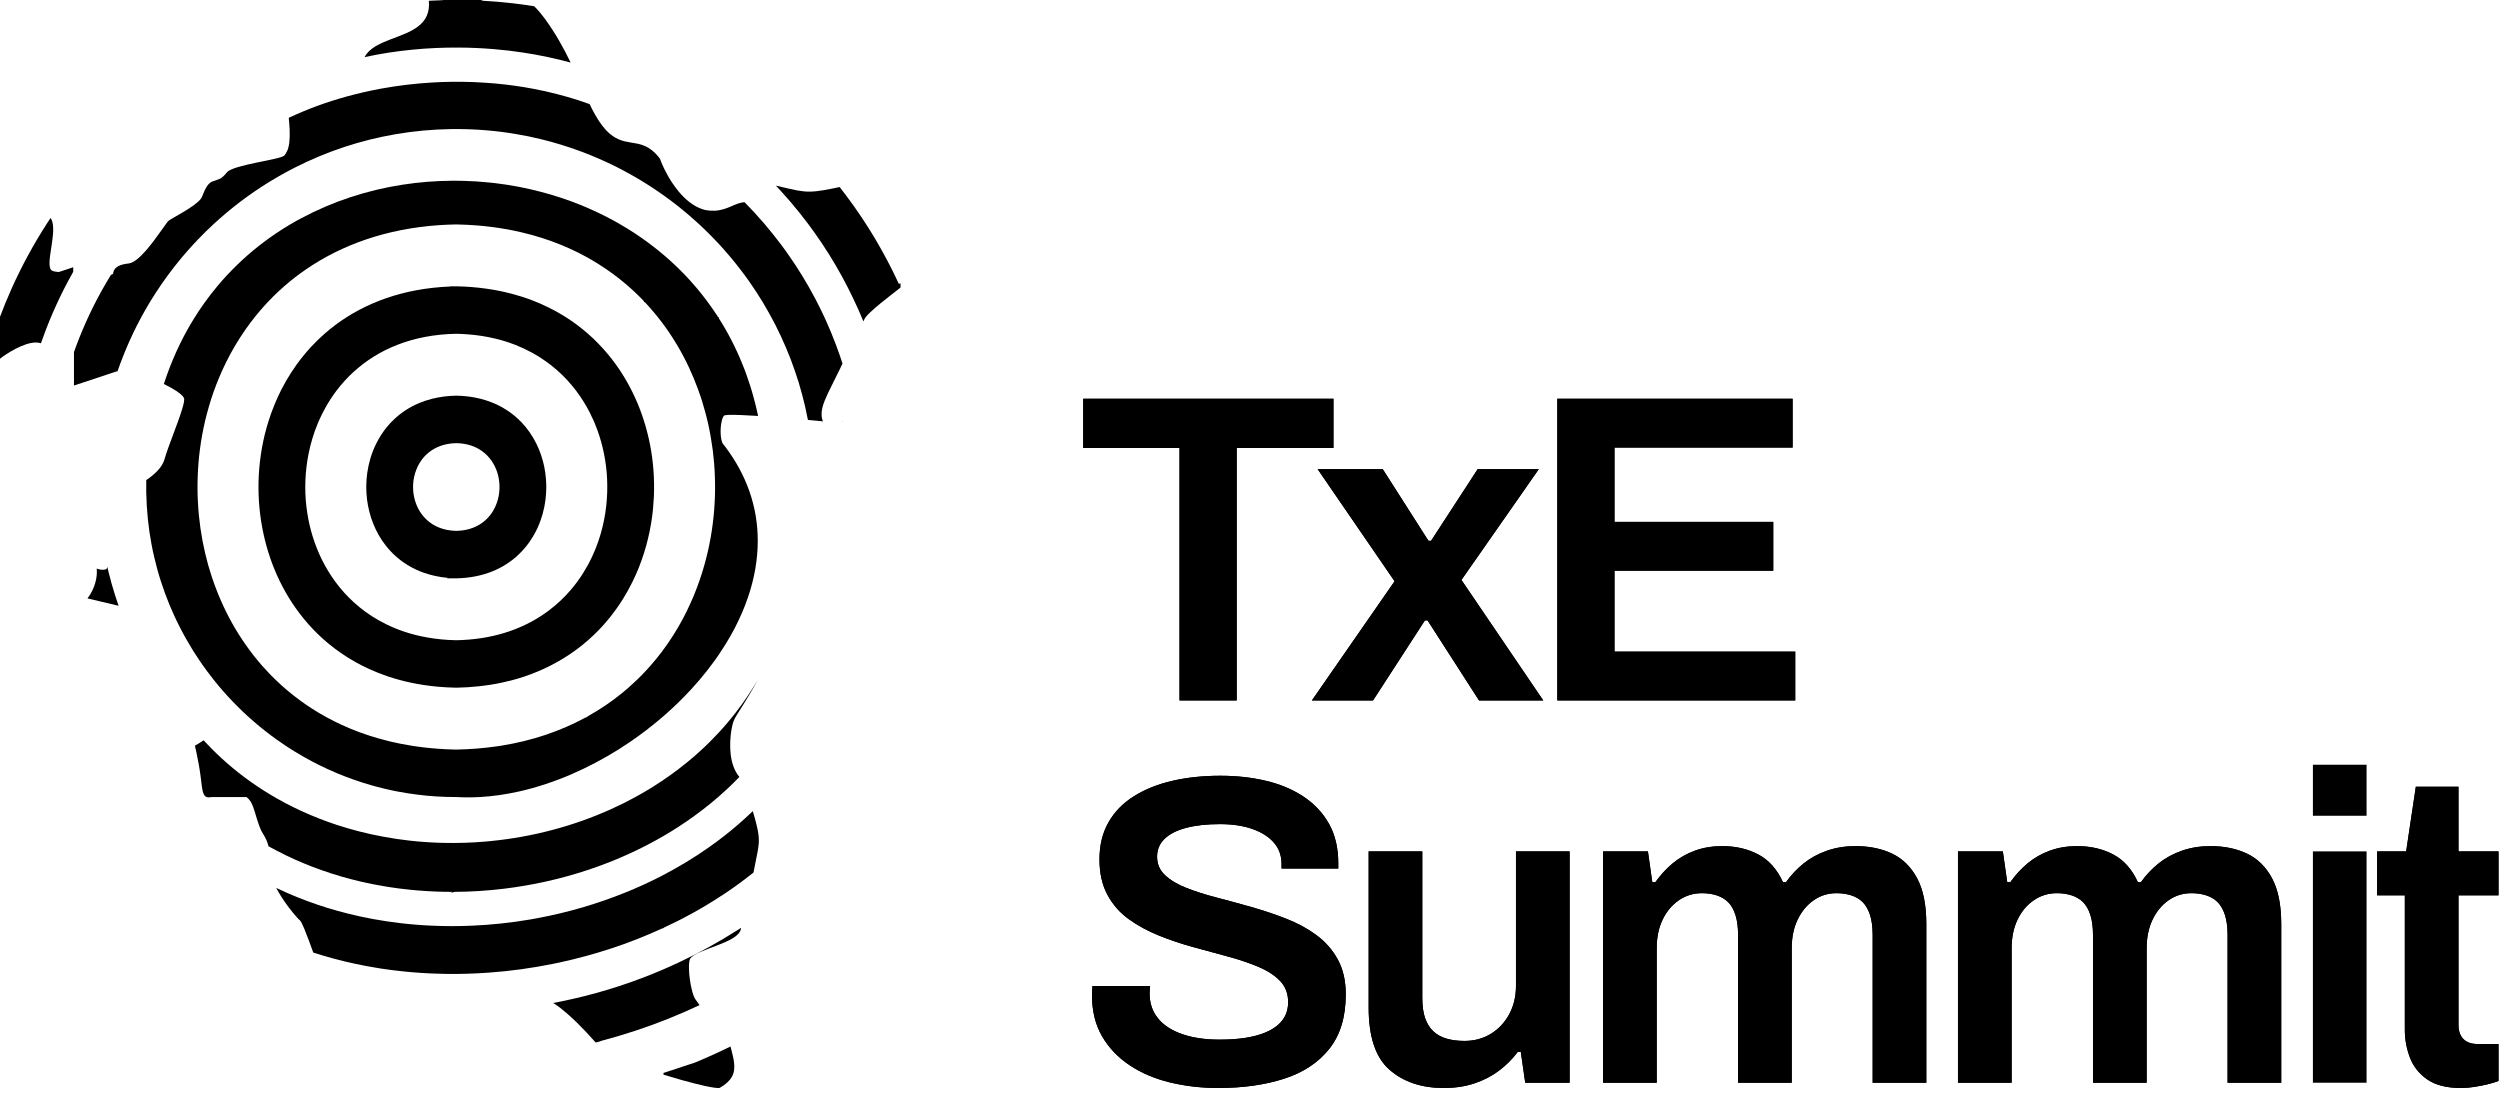 <svg width="131" height="58" viewBox="0 0 131 58" fill="none" xmlns="http://www.w3.org/2000/svg">
<g clip-path="url(#clip0_489_2656)">
<path d="M61.807 36.703V23.475H56.76V20.894H69.873V23.475H64.803V36.703H61.807Z" fill="black"/>
<path d="M61.807 36.703V23.475H56.76V20.894H69.873V23.475H64.803V36.703H61.807Z" fill="black"/>
<path d="M68.743 36.703L73.076 30.458L69.043 24.581H72.454L74.85 28.337H74.989L77.432 24.581H80.635L76.579 30.389L80.866 36.703H77.501L74.804 32.509H74.666L71.947 36.703H68.743Z" fill="black"/>
<path d="M68.743 36.703L73.076 30.458L69.043 24.581H72.454L74.85 28.337H74.989L77.432 24.581H80.635L76.579 30.389L80.866 36.703H77.501L74.804 32.509H74.666L71.947 36.703H68.743Z" fill="black"/>
<path d="M81.603 36.703V20.894H93.933V23.452H84.599V27.347H92.919V29.905H84.599V34.145H94.071V36.703H81.603Z" fill="black"/>
<path d="M81.603 36.703V20.894H93.933V23.452H84.599V27.347H92.919V29.905H84.599V34.145H94.071V36.703H81.603Z" fill="black"/>
<path d="M63.835 57.011C62.959 57.011 62.121 56.915 61.323 56.723C60.524 56.531 59.817 56.232 59.203 55.825C58.588 55.418 58.104 54.911 57.75 54.303C57.397 53.697 57.221 52.978 57.221 52.149C57.221 52.056 57.224 51.964 57.232 51.872C57.24 51.78 57.244 51.711 57.244 51.665H60.263C60.263 51.696 60.259 51.753 60.251 51.837C60.243 51.922 60.239 51.995 60.239 52.056C60.239 52.563 60.385 52.998 60.677 53.358C60.969 53.72 61.392 53.996 61.945 54.188C62.498 54.38 63.151 54.476 63.904 54.476C64.411 54.476 64.86 54.446 65.252 54.384C65.644 54.323 65.981 54.234 66.266 54.119C66.55 54.004 66.785 53.865 66.969 53.704C67.153 53.543 67.287 53.362 67.372 53.163C67.456 52.963 67.499 52.748 67.499 52.517C67.499 52.072 67.361 51.703 67.084 51.411C66.807 51.119 66.435 50.873 65.966 50.673C65.498 50.474 64.967 50.293 64.376 50.132C63.785 49.971 63.178 49.806 62.555 49.636C61.933 49.468 61.326 49.264 60.735 49.026C60.143 48.788 59.613 48.5 59.145 48.162C58.676 47.824 58.303 47.398 58.027 46.883C57.75 46.368 57.612 45.75 57.612 45.027C57.612 44.29 57.769 43.645 58.084 43.091C58.399 42.538 58.845 42.081 59.421 41.72C59.997 41.359 60.669 41.09 61.438 40.914C62.206 40.737 63.043 40.649 63.95 40.649C64.794 40.649 65.59 40.737 66.335 40.914C67.08 41.09 67.737 41.367 68.305 41.743C68.873 42.12 69.319 42.596 69.642 43.172C69.965 43.748 70.126 44.436 70.126 45.235V45.511H67.153V45.281C67.153 44.835 67.019 44.459 66.75 44.152C66.481 43.844 66.105 43.606 65.621 43.437C65.137 43.268 64.572 43.184 63.927 43.184C63.235 43.184 62.644 43.249 62.152 43.38C61.66 43.51 61.284 43.702 61.023 43.956C60.761 44.209 60.631 44.52 60.631 44.889C60.631 45.273 60.769 45.596 61.046 45.857C61.322 46.118 61.695 46.341 62.164 46.525C62.632 46.71 63.162 46.879 63.754 47.032C64.345 47.186 64.952 47.352 65.574 47.528C66.197 47.705 66.803 47.908 67.395 48.139C67.986 48.369 68.516 48.657 68.985 49.003C69.454 49.349 69.826 49.775 70.103 50.282C70.38 50.789 70.518 51.396 70.518 52.102C70.518 53.286 70.23 54.238 69.654 54.96C69.078 55.682 68.286 56.205 67.28 56.527C66.273 56.85 65.125 57.011 63.834 57.011L63.835 57.011Z" fill="black"/>
<path d="M63.835 57.011C62.959 57.011 62.121 56.915 61.323 56.723C60.524 56.531 59.817 56.232 59.203 55.825C58.588 55.418 58.104 54.911 57.75 54.303C57.397 53.697 57.221 52.978 57.221 52.149C57.221 52.056 57.224 51.964 57.232 51.872C57.24 51.78 57.244 51.711 57.244 51.665H60.263C60.263 51.696 60.259 51.753 60.251 51.837C60.243 51.922 60.239 51.995 60.239 52.056C60.239 52.563 60.385 52.998 60.677 53.358C60.969 53.72 61.392 53.996 61.945 54.188C62.498 54.38 63.151 54.476 63.904 54.476C64.411 54.476 64.86 54.446 65.252 54.384C65.644 54.323 65.981 54.234 66.266 54.119C66.55 54.004 66.785 53.865 66.969 53.704C67.153 53.543 67.287 53.362 67.372 53.163C67.456 52.963 67.499 52.748 67.499 52.517C67.499 52.072 67.361 51.703 67.084 51.411C66.807 51.119 66.435 50.873 65.966 50.673C65.498 50.474 64.967 50.293 64.376 50.132C63.785 49.971 63.178 49.806 62.555 49.636C61.933 49.468 61.326 49.264 60.735 49.026C60.143 48.788 59.613 48.5 59.145 48.162C58.676 47.824 58.303 47.398 58.027 46.883C57.75 46.368 57.612 45.75 57.612 45.027C57.612 44.29 57.769 43.645 58.084 43.091C58.399 42.538 58.845 42.081 59.421 41.72C59.997 41.359 60.669 41.09 61.438 40.914C62.206 40.737 63.043 40.649 63.95 40.649C64.794 40.649 65.59 40.737 66.335 40.914C67.08 41.09 67.737 41.367 68.305 41.743C68.873 42.12 69.319 42.596 69.642 43.172C69.965 43.748 70.126 44.436 70.126 45.235V45.511H67.153V45.281C67.153 44.835 67.019 44.459 66.75 44.152C66.481 43.844 66.105 43.606 65.621 43.437C65.137 43.268 64.572 43.184 63.927 43.184C63.235 43.184 62.644 43.249 62.152 43.38C61.66 43.51 61.284 43.702 61.023 43.956C60.761 44.209 60.631 44.52 60.631 44.889C60.631 45.273 60.769 45.596 61.046 45.857C61.322 46.118 61.695 46.341 62.164 46.525C62.632 46.71 63.162 46.879 63.754 47.032C64.345 47.186 64.952 47.352 65.574 47.528C66.197 47.705 66.803 47.908 67.395 48.139C67.986 48.369 68.516 48.657 68.985 49.003C69.454 49.349 69.826 49.775 70.103 50.282C70.38 50.789 70.518 51.396 70.518 52.102C70.518 53.286 70.23 54.238 69.654 54.96C69.078 55.682 68.286 56.205 67.28 56.527C66.273 56.85 65.125 57.011 63.834 57.011L63.835 57.011Z" fill="black"/>
<path d="M75.657 57.011C74.49 57.011 73.541 56.693 72.811 56.055C72.081 55.418 71.717 54.331 71.717 52.794V44.612H74.528V52.287C74.528 52.717 74.578 53.074 74.678 53.358C74.778 53.643 74.924 53.873 75.116 54.05C75.308 54.227 75.542 54.353 75.819 54.43C76.095 54.507 76.402 54.545 76.741 54.545C77.248 54.545 77.705 54.423 78.112 54.177C78.519 53.931 78.841 53.589 79.08 53.151C79.318 52.713 79.437 52.218 79.437 51.665V44.612H82.248V56.735H79.921L79.691 55.122H79.529C79.253 55.49 78.926 55.817 78.55 56.101C78.173 56.385 77.743 56.608 77.259 56.769C76.775 56.931 76.241 57.011 75.657 57.011L75.657 57.011Z" fill="black"/>
<path d="M75.657 57.011C74.49 57.011 73.541 56.693 72.811 56.055C72.081 55.418 71.717 54.331 71.717 52.794V44.612H74.528V52.287C74.528 52.717 74.578 53.074 74.678 53.358C74.778 53.643 74.924 53.873 75.116 54.05C75.308 54.227 75.542 54.353 75.819 54.43C76.095 54.507 76.402 54.545 76.741 54.545C77.248 54.545 77.705 54.423 78.112 54.177C78.519 53.931 78.841 53.589 79.08 53.151C79.318 52.713 79.437 52.218 79.437 51.665V44.612H82.248V56.735H79.921L79.691 55.122H79.529C79.253 55.49 78.926 55.817 78.55 56.101C78.173 56.385 77.743 56.608 77.259 56.769C76.775 56.931 76.241 57.011 75.657 57.011L75.657 57.011Z" fill="black"/>
<path d="M84 56.735V44.612H86.351L86.581 46.226H86.742C87.003 45.857 87.303 45.531 87.641 45.246C87.979 44.962 88.367 44.739 88.805 44.578C89.243 44.417 89.723 44.336 90.245 44.336C90.952 44.336 91.582 44.482 92.135 44.774C92.688 45.066 93.118 45.55 93.426 46.226H93.587C93.848 45.857 94.155 45.531 94.509 45.246C94.862 44.962 95.269 44.739 95.73 44.578C96.191 44.417 96.69 44.336 97.228 44.336C97.95 44.336 98.588 44.467 99.141 44.728C99.694 44.989 100.132 45.419 100.455 46.018C100.778 46.618 100.939 47.417 100.939 48.415V56.735H98.127V48.991C98.127 48.577 98.081 48.227 97.989 47.943C97.897 47.659 97.77 47.436 97.609 47.275C97.447 47.113 97.247 46.995 97.009 46.917C96.771 46.841 96.514 46.802 96.237 46.802C95.791 46.802 95.392 46.925 95.039 47.171C94.685 47.417 94.405 47.755 94.198 48.185C93.99 48.615 93.887 49.114 93.887 49.683V56.735H91.075V48.991C91.075 48.577 91.029 48.227 90.937 47.943C90.845 47.659 90.718 47.436 90.557 47.275C90.395 47.113 90.195 46.995 89.957 46.917C89.719 46.841 89.462 46.802 89.186 46.802C88.74 46.802 88.336 46.925 87.975 47.171C87.614 47.417 87.33 47.755 87.123 48.185C86.915 48.615 86.812 49.114 86.812 49.683V56.735H84L84 56.735Z" fill="black"/>
<path d="M84 56.735V44.612H86.351L86.581 46.226H86.742C87.003 45.857 87.303 45.531 87.641 45.246C87.979 44.962 88.367 44.739 88.805 44.578C89.243 44.417 89.723 44.336 90.245 44.336C90.952 44.336 91.582 44.482 92.135 44.774C92.688 45.066 93.118 45.55 93.426 46.226H93.587C93.848 45.857 94.155 45.531 94.509 45.246C94.862 44.962 95.269 44.739 95.73 44.578C96.191 44.417 96.69 44.336 97.228 44.336C97.95 44.336 98.588 44.467 99.141 44.728C99.694 44.989 100.132 45.419 100.455 46.018C100.778 46.618 100.939 47.417 100.939 48.415V56.735H98.127V48.991C98.127 48.577 98.081 48.227 97.989 47.943C97.897 47.659 97.77 47.436 97.609 47.275C97.447 47.113 97.247 46.995 97.009 46.917C96.771 46.841 96.514 46.802 96.237 46.802C95.791 46.802 95.392 46.925 95.039 47.171C94.685 47.417 94.405 47.755 94.198 48.185C93.99 48.615 93.887 49.114 93.887 49.683V56.735H91.075V48.991C91.075 48.577 91.029 48.227 90.937 47.943C90.845 47.659 90.718 47.436 90.557 47.275C90.395 47.113 90.195 46.995 89.957 46.917C89.719 46.841 89.462 46.802 89.186 46.802C88.74 46.802 88.336 46.925 87.975 47.171C87.614 47.417 87.33 47.755 87.123 48.185C86.915 48.615 86.812 49.114 86.812 49.683V56.735H84L84 56.735Z" fill="black"/>
<path d="M102.598 56.735V44.612H104.949L105.179 46.226H105.341C105.602 45.857 105.901 45.531 106.239 45.246C106.577 44.962 106.965 44.739 107.403 44.578C107.841 44.417 108.321 44.336 108.843 44.336C109.55 44.336 110.18 44.482 110.733 44.774C111.286 45.066 111.716 45.55 112.024 46.226H112.185C112.446 45.857 112.753 45.531 113.107 45.246C113.46 44.962 113.868 44.739 114.328 44.578C114.789 44.417 115.288 44.336 115.827 44.336C116.548 44.336 117.186 44.467 117.739 44.728C118.292 44.989 118.73 45.419 119.053 46.018C119.375 46.618 119.537 47.417 119.537 48.415V56.735H116.725V48.991C116.725 48.577 116.679 48.227 116.587 47.943C116.495 47.659 116.368 47.436 116.207 47.275C116.045 47.113 115.846 46.995 115.608 46.917C115.369 46.841 115.112 46.802 114.835 46.802C114.39 46.802 113.99 46.925 113.637 47.171C113.283 47.417 113.003 47.755 112.796 48.185C112.589 48.615 112.485 49.114 112.485 49.683V56.735H109.673V48.991C109.673 48.577 109.627 48.227 109.535 47.943C109.443 47.659 109.316 47.436 109.155 47.275C108.993 47.113 108.793 46.995 108.556 46.917C108.317 46.841 108.06 46.802 107.784 46.802C107.338 46.802 106.934 46.925 106.573 47.171C106.212 47.417 105.928 47.755 105.721 48.185C105.514 48.615 105.41 49.114 105.41 49.683V56.735H102.598V56.735Z" fill="black"/>
<path d="M102.598 56.735V44.612H104.949L105.179 46.226H105.341C105.602 45.857 105.901 45.531 106.239 45.246C106.577 44.962 106.965 44.739 107.403 44.578C107.841 44.417 108.321 44.336 108.843 44.336C109.55 44.336 110.18 44.482 110.733 44.774C111.286 45.066 111.716 45.55 112.024 46.226H112.185C112.446 45.857 112.753 45.531 113.107 45.246C113.46 44.962 113.868 44.739 114.328 44.578C114.789 44.417 115.288 44.336 115.827 44.336C116.548 44.336 117.186 44.467 117.739 44.728C118.292 44.989 118.73 45.419 119.053 46.018C119.375 46.618 119.537 47.417 119.537 48.415V56.735H116.725V48.991C116.725 48.577 116.679 48.227 116.587 47.943C116.495 47.659 116.368 47.436 116.207 47.275C116.045 47.113 115.846 46.995 115.608 46.917C115.369 46.841 115.112 46.802 114.835 46.802C114.39 46.802 113.99 46.925 113.637 47.171C113.283 47.417 113.003 47.755 112.796 48.185C112.589 48.615 112.485 49.114 112.485 49.683V56.735H109.673V48.991C109.673 48.577 109.627 48.227 109.535 47.943C109.443 47.659 109.316 47.436 109.155 47.275C108.993 47.113 108.793 46.995 108.556 46.917C108.317 46.841 108.06 46.802 107.784 46.802C107.338 46.802 106.934 46.925 106.573 47.171C106.212 47.417 105.928 47.755 105.721 48.185C105.514 48.615 105.41 49.114 105.41 49.683V56.735H102.598V56.735Z" fill="black"/>
<path d="M121.196 44.612H124.008V56.735H121.196V44.612ZM121.196 40.072H124.008V42.746H121.196V40.072Z" fill="black"/>
<path d="M128.963 57.011C128.21 57.011 127.618 56.862 127.188 56.562C126.758 56.262 126.454 55.879 126.278 55.41C126.101 54.941 126.013 54.461 126.013 53.969V46.917H124.561V44.613H126.082L126.589 41.225H128.824V44.613H130.922V46.917H128.824V53.693C128.824 54.015 128.909 54.265 129.078 54.442C129.247 54.619 129.5 54.707 129.838 54.707H130.922V56.643C130.768 56.704 130.579 56.761 130.357 56.815C130.134 56.869 129.9 56.915 129.654 56.954C129.408 56.992 129.178 57.011 128.963 57.011L128.963 57.011Z" fill="black"/>
<path d="M128.963 57.011C128.21 57.011 127.618 56.862 127.188 56.562C126.758 56.262 126.454 55.879 126.278 55.41C126.101 54.941 126.013 54.461 126.013 53.969V46.917H124.561V44.613H126.082L126.589 41.225H128.824V44.613H130.922V46.917H128.824V53.693C128.824 54.015 128.909 54.265 129.078 54.442C129.247 54.619 129.5 54.707 129.838 54.707H130.922V56.643C130.768 56.704 130.579 56.761 130.357 56.815C130.134 56.869 129.9 56.915 129.654 56.954C129.408 56.992 129.178 57.011 128.963 57.011L128.963 57.011Z" fill="black"/>
<path d="M14.989 44.822V44.823C15.28 44.963 15.575 45.097 15.873 45.22C16.189 45.354 16.511 45.477 16.835 45.591H16.837C17.185 45.715 17.537 45.829 17.894 45.932C18.218 46.025 18.542 46.11 18.871 46.188H18.872C18.928 46.201 18.983 46.213 19.039 46.227H19.041C19.05 46.229 19.06 46.23 19.07 46.233H19.071H19.072C19.407 46.308 19.745 46.374 20.084 46.431H20.085C20.173 46.447 20.262 46.462 20.351 46.476H20.352C20.368 46.479 20.382 46.481 20.398 46.483C20.749 46.538 21.1 46.583 21.454 46.619C21.59 46.634 21.727 46.646 21.863 46.657H21.864C21.89 46.66 21.915 46.662 21.94 46.663H21.941C22.524 46.711 23.108 46.734 23.694 46.734C23.665 46.744 23.636 46.754 23.607 46.763H23.726L23.812 46.734H23.813H23.816C24.675 46.729 25.536 46.675 26.39 46.571L26.392 46.572L26.393 46.571H26.394C29.366 46.213 32.267 45.267 34.795 43.791C35.339 43.473 35.867 43.13 36.373 42.763C36.373 42.762 36.374 42.762 36.374 42.762C36.523 42.655 36.669 42.546 36.814 42.433L36.816 42.432H36.817C37.096 42.218 37.368 41.996 37.633 41.765C37.806 41.615 37.977 41.461 38.144 41.304L38.145 41.302C38.159 41.289 38.171 41.278 38.185 41.265C38.376 41.084 38.562 40.9 38.744 40.711C38.68 40.637 38.624 40.556 38.576 40.47C38.572 40.465 38.568 40.459 38.566 40.453C38.464 40.271 38.392 40.068 38.344 39.856C38.343 39.85 38.342 39.844 38.339 39.837C38.293 39.626 38.27 39.408 38.263 39.194V39.193C38.254 38.947 38.268 38.707 38.292 38.494C38.333 38.141 38.404 37.863 38.457 37.749C38.458 37.743 38.462 37.737 38.464 37.733C38.492 37.634 38.7 37.32 38.968 36.89C38.975 36.881 38.98 36.873 38.984 36.864C39.139 36.617 39.314 36.331 39.485 36.028C39.49 36.02 39.495 36.011 39.498 36.004C39.567 35.881 39.635 35.756 39.702 35.63C39.628 35.759 39.552 35.886 39.473 36.011C39.468 36.02 39.463 36.029 39.456 36.038C39.274 36.332 39.081 36.62 38.88 36.898C38.874 36.908 38.868 36.917 38.861 36.925V36.926C38.629 37.246 38.387 37.557 38.133 37.856C37.982 38.035 37.827 38.211 37.668 38.382C37.521 38.541 37.372 38.696 37.219 38.848L37.218 38.849C37.073 38.996 36.925 39.137 36.772 39.278C36.527 39.506 36.275 39.724 36.017 39.936L36.016 39.938H36.013C35.446 40.402 34.851 40.83 34.228 41.218C34.228 41.218 34.228 41.219 34.227 41.219C34.214 41.229 34.202 41.236 34.189 41.243C34.189 41.244 34.188 41.244 34.188 41.244C33.895 41.426 33.596 41.601 33.293 41.766C32.872 41.996 32.442 42.211 32.003 42.408H32.002C30.036 43.293 27.907 43.853 25.743 44.069H25.742C25.681 44.075 25.622 44.081 25.561 44.086H25.56C25.519 44.091 25.48 44.094 25.44 44.097H25.439C24.704 44.161 23.966 44.184 23.23 44.167H23.229C22.647 44.154 22.068 44.115 21.492 44.052H21.491C21.008 43.999 20.528 43.927 20.053 43.837H20.052C19.631 43.76 19.214 43.668 18.802 43.561H18.801C18.427 43.465 18.058 43.357 17.693 43.239H17.692C17.355 43.129 17.023 43.01 16.693 42.88C16.692 42.88 16.692 42.879 16.692 42.879C16.393 42.762 16.098 42.636 15.807 42.503C15.798 42.499 15.79 42.494 15.78 42.491C15.499 42.361 15.22 42.224 14.946 42.079C14.945 42.077 14.945 42.077 14.943 42.077C14.798 42 14.654 41.921 14.512 41.84C14.4 41.777 14.289 41.712 14.18 41.646H14.179C14.176 41.645 14.174 41.643 14.173 41.642C13.932 41.498 13.695 41.347 13.462 41.19C13.461 41.19 13.46 41.189 13.459 41.188C13.239 41.041 13.022 40.887 12.81 40.728C12.808 40.726 12.806 40.725 12.804 40.722H12.803C12.8 40.721 12.799 40.72 12.797 40.717H12.796C12.591 40.563 12.389 40.404 12.192 40.24C12.188 40.237 12.184 40.235 12.181 40.231V40.23C11.986 40.07 11.796 39.903 11.608 39.73C11.426 39.564 11.249 39.392 11.075 39.216H11.074C10.937 39.078 10.802 38.936 10.669 38.792C10.431 38.955 10.212 39.075 10.212 39.075C10.212 39.075 10.25 39.225 10.302 39.471V39.472L10.427 40.121V40.122C10.461 40.324 10.496 40.546 10.525 40.778V40.779C10.525 40.783 10.526 40.787 10.526 40.792C10.534 40.853 10.541 40.913 10.548 40.975C10.569 41.164 10.589 41.312 10.616 41.427C10.616 41.431 10.617 41.434 10.617 41.437C10.62 41.443 10.621 41.45 10.622 41.456C10.668 41.642 10.729 41.733 10.829 41.766C10.897 41.788 10.982 41.784 11.092 41.766H12.911C12.997 41.825 13.066 41.9 13.123 41.989C13.126 41.993 13.129 41.997 13.131 42.002C13.232 42.161 13.297 42.362 13.369 42.598C13.37 42.602 13.371 42.606 13.372 42.611C13.427 42.795 13.486 43 13.566 43.223C13.599 43.316 13.637 43.412 13.679 43.51C13.743 43.623 13.803 43.721 13.856 43.817H13.857C13.947 43.978 14.019 44.132 14.066 44.342C14.102 44.362 14.139 44.383 14.176 44.402C14.274 44.457 14.374 44.51 14.474 44.562C14.644 44.653 14.816 44.739 14.989 44.822L14.989 44.822Z" fill="black"/>
<path d="M10.372 26.336C10.358 26.108 10.351 25.88 10.35 25.652V25.651C10.348 25.419 10.351 25.189 10.36 24.959C10.368 24.724 10.382 24.49 10.401 24.256V24.254C10.42 24.015 10.446 23.777 10.477 23.539C10.509 23.296 10.546 23.053 10.591 22.812C10.635 22.566 10.685 22.322 10.742 22.078C10.743 22.076 10.743 22.075 10.743 22.072V22.071C10.802 21.818 10.869 21.566 10.943 21.316V21.315C11.017 21.055 11.099 20.798 11.189 20.544C11.284 20.276 11.385 20.013 11.496 19.752C11.496 19.751 11.497 19.751 11.497 19.751C11.607 19.486 11.727 19.225 11.855 18.968C11.859 18.957 11.864 18.947 11.87 18.938C12.008 18.661 12.154 18.391 12.312 18.125C12.316 18.116 12.322 18.106 12.33 18.096V18.095C12.503 17.802 12.689 17.514 12.885 17.236C12.889 17.23 12.892 17.224 12.897 17.219V17.217H12.898C13.055 16.993 13.221 16.775 13.393 16.562C13.464 16.472 13.537 16.384 13.614 16.296L13.615 16.295C13.615 16.293 13.617 16.291 13.621 16.289V16.288C13.92 15.936 14.242 15.599 14.583 15.28L14.747 15.226L14.583 15.279C14.683 15.186 14.785 15.094 14.889 15.003C15.254 14.684 15.639 14.383 16.048 14.106C16.048 14.104 16.049 14.104 16.049 14.104L16.052 14.103C17.917 12.828 20.24 11.988 23.021 11.797H23.024C23.314 11.778 23.609 11.765 23.909 11.76C24.298 11.767 24.678 11.787 25.05 11.817H25.051C25.565 11.861 26.064 11.926 26.546 12.012H26.547C26.637 12.028 26.724 12.045 26.813 12.062H26.814C27.146 12.129 27.472 12.204 27.79 12.291H27.792C27.841 12.303 27.89 12.318 27.939 12.331C28.255 12.42 28.563 12.519 28.864 12.626C28.886 12.634 28.907 12.643 28.929 12.65C29.229 12.76 29.52 12.878 29.803 13.005C29.812 13.009 29.82 13.012 29.829 13.016C30.108 13.142 30.378 13.275 30.641 13.417L30.642 13.418C30.9 13.558 31.151 13.704 31.395 13.858L31.396 13.86C31.63 14.006 31.856 14.162 32.076 14.323L32.071 14.325L32.078 14.324C32.292 14.479 32.499 14.64 32.699 14.808H32.7C32.778 14.872 32.854 14.937 32.93 15.003C33.045 15.104 33.157 15.207 33.268 15.309V15.311C33.426 15.46 33.581 15.613 33.731 15.77L33.754 15.839L33.786 15.828C33.95 16.002 34.108 16.18 34.261 16.362C34.411 16.54 34.555 16.722 34.696 16.907V16.908C34.833 17.09 34.966 17.277 35.092 17.466C35.093 17.466 35.093 17.467 35.093 17.467C35.099 17.477 35.105 17.485 35.111 17.495C35.23 17.673 35.345 17.854 35.454 18.037V18.038C35.462 18.048 35.468 18.058 35.473 18.069C35.582 18.249 35.685 18.432 35.783 18.618V18.619C35.79 18.631 35.797 18.643 35.802 18.655C35.9 18.838 35.994 19.023 36.081 19.21C36.088 19.224 36.094 19.236 36.099 19.249C36.187 19.435 36.27 19.623 36.348 19.812C36.432 20.013 36.511 20.217 36.586 20.423L36.498 20.453L36.586 20.424C36.662 20.629 36.731 20.836 36.796 21.045C36.861 21.253 36.921 21.463 36.977 21.675C37.012 21.808 37.046 21.944 37.078 22.079C37.096 22.157 37.113 22.235 37.13 22.314C37.177 22.53 37.218 22.745 37.254 22.964C37.292 23.182 37.325 23.401 37.353 23.621C37.379 23.842 37.402 24.065 37.421 24.288C37.439 24.514 37.452 24.741 37.459 24.966C37.468 25.195 37.471 25.424 37.469 25.652C37.468 25.885 37.461 26.118 37.446 26.349V26.351C37.435 26.587 37.417 26.823 37.392 27.058C37.368 27.3 37.338 27.54 37.302 27.779C37.265 28.025 37.223 28.268 37.173 28.511C37.123 28.762 37.068 29.01 37.003 29.258V29.259C36.938 29.514 36.866 29.767 36.786 30.019V30.02C36.705 30.282 36.615 30.541 36.518 30.798H36.517C36.417 31.069 36.306 31.335 36.186 31.598C36.065 31.87 35.934 32.138 35.794 32.401C35.79 32.408 35.786 32.415 35.782 32.423C35.634 32.703 35.474 32.977 35.305 33.245C35.301 33.252 35.297 33.259 35.292 33.265C35.289 33.27 35.287 33.272 35.285 33.276V33.277C35.094 33.579 34.891 33.874 34.675 34.159C34.671 34.163 34.667 34.168 34.664 34.173C34.586 34.276 34.508 34.377 34.426 34.476C34.247 34.698 34.059 34.915 33.864 35.127L33.862 35.128C33.862 35.128 33.861 35.13 33.86 35.131C33.711 35.292 33.556 35.451 33.397 35.605H33.396C33.244 35.752 33.089 35.895 32.93 36.035C32.872 36.085 32.815 36.134 32.757 36.183C32.757 36.184 32.756 36.184 32.756 36.184C32.741 36.196 32.728 36.208 32.714 36.219C32.664 36.262 32.613 36.303 32.562 36.344C32.035 36.771 31.464 37.16 30.85 37.504V37.505C30.808 37.538 30.767 37.555 30.724 37.588L30.723 37.589H30.722C30.721 37.589 30.721 37.589 30.719 37.59H30.718C30.717 37.59 30.717 37.591 30.716 37.591H30.715C30.713 37.591 30.713 37.591 30.712 37.593H30.711C30.71 37.593 30.71 37.594 30.709 37.594H30.707C30.706 37.594 30.706 37.595 30.705 37.595H30.704C30.702 37.595 30.702 37.596 30.701 37.596H30.7C30.699 37.596 30.699 37.597 30.698 37.597H30.696C30.695 37.597 30.695 37.599 30.694 37.599H30.693C30.692 37.599 30.692 37.6 30.69 37.6H30.689C30.688 37.6 30.688 37.601 30.687 37.601H30.686C30.684 37.601 30.684 37.602 30.683 37.602H30.682C30.681 37.602 30.681 37.603 30.68 37.603H30.678C30.677 37.603 30.677 37.605 30.676 37.605H30.675C30.674 37.605 30.674 37.606 30.672 37.606H30.671C30.67 37.606 30.67 37.607 30.669 37.607H30.668C30.666 37.607 30.666 37.608 30.665 37.608H30.664C30.663 37.608 30.663 37.609 30.662 37.609C29.37 38.308 27.894 38.816 26.235 39.079H26.233C26.149 39.092 26.064 39.104 25.979 39.116H25.977C25.317 39.21 24.627 39.264 23.909 39.278C23.796 39.275 23.683 39.273 23.57 39.268C23.529 39.267 23.49 39.265 23.449 39.263H23.446C23.403 39.262 23.36 39.259 23.318 39.257H23.317C22.8 39.23 22.302 39.182 21.817 39.113H21.816C21.779 39.108 21.743 39.103 21.708 39.098H21.707C21.629 39.086 21.552 39.073 21.475 39.059H21.474C21.137 39.005 20.807 38.938 20.486 38.863H20.485C20.458 38.857 20.433 38.851 20.407 38.844H20.406C20.372 38.836 20.339 38.828 20.305 38.818H20.304C19.989 38.74 19.681 38.653 19.382 38.556H19.381C19.371 38.554 19.364 38.55 19.355 38.547H19.354C19.33 38.539 19.304 38.531 19.28 38.522C19.31 38.513 19.341 38.502 19.371 38.492C19.338 38.502 19.305 38.511 19.273 38.52C18.962 38.418 18.66 38.305 18.367 38.184V38.183C18.349 38.177 18.331 38.168 18.313 38.161C18.311 38.161 18.31 38.16 18.309 38.16H18.308C18.028 38.042 17.756 37.916 17.491 37.784V37.783C17.222 37.648 16.96 37.504 16.706 37.353H16.705C16.462 37.207 16.226 37.056 15.997 36.898V36.897C15.777 36.744 15.562 36.585 15.354 36.42C15.229 36.322 15.106 36.221 14.986 36.119C14.911 36.054 14.838 35.99 14.766 35.925H14.764C14.761 35.921 14.757 35.917 14.755 35.916C14.65 35.822 14.549 35.727 14.449 35.63C14.374 35.559 14.3 35.486 14.229 35.412H14.227C14.181 35.365 14.137 35.319 14.091 35.27C13.97 35.144 13.853 35.016 13.736 34.885C13.581 34.707 13.431 34.527 13.287 34.343C13.145 34.162 13.008 33.977 12.877 33.789C12.746 33.603 12.62 33.414 12.501 33.223C12.381 33.033 12.267 32.841 12.159 32.646C12.05 32.453 11.947 32.257 11.85 32.058C11.752 31.861 11.659 31.662 11.571 31.46C11.483 31.26 11.4 31.058 11.322 30.853V30.851C11.243 30.648 11.17 30.443 11.101 30.236C11.033 30.027 10.969 29.817 10.908 29.608C10.85 29.397 10.796 29.185 10.746 28.973C10.696 28.758 10.65 28.543 10.61 28.328C10.569 28.109 10.533 27.891 10.502 27.672C10.471 27.451 10.444 27.231 10.422 27.009C10.401 26.784 10.383 26.56 10.373 26.336L10.372 26.336ZM10.837 35.153C10.957 35.314 11.079 35.474 11.205 35.63C11.223 35.654 11.242 35.679 11.262 35.703H11.263C11.41 35.886 11.562 36.066 11.717 36.242C11.875 36.422 12.037 36.597 12.204 36.771L12.205 36.772C12.374 36.948 12.548 37.12 12.725 37.29C12.906 37.462 13.092 37.632 13.282 37.795C13.476 37.964 13.675 38.129 13.878 38.288C13.878 38.288 13.878 38.289 13.879 38.289C14.087 38.454 14.3 38.612 14.517 38.767H14.518C14.672 38.877 14.828 38.984 14.986 39.089C15.051 39.131 15.117 39.174 15.182 39.216C15.189 39.221 15.197 39.226 15.204 39.229V39.231C15.274 39.275 15.346 39.32 15.418 39.365C15.583 39.467 15.751 39.565 15.92 39.661C15.928 39.666 15.935 39.671 15.944 39.675H15.945C15.951 39.679 15.957 39.683 15.963 39.686C16.209 39.825 16.459 39.957 16.713 40.084C16.724 40.089 16.735 40.094 16.746 40.1C17.021 40.236 17.302 40.365 17.586 40.485H17.587C17.599 40.49 17.609 40.495 17.621 40.501C17.911 40.622 18.204 40.737 18.504 40.843H18.505C18.517 40.848 18.53 40.852 18.544 40.856C18.558 40.861 18.573 40.867 18.587 40.871H18.588C18.887 40.976 19.191 41.072 19.498 41.159H19.499C19.553 41.175 19.608 41.19 19.664 41.205H19.665C19.976 41.29 20.29 41.365 20.609 41.431H20.61C20.705 41.45 20.801 41.469 20.896 41.488H20.898C21.221 41.548 21.549 41.599 21.88 41.64H21.882C22.04 41.661 22.198 41.678 22.358 41.694H22.361C22.709 41.727 23.06 41.748 23.414 41.758H23.417C23.579 41.763 23.744 41.765 23.909 41.765C24.003 41.771 24.098 41.775 24.192 41.777H24.194C24.511 41.788 24.83 41.783 25.153 41.765C25.826 41.727 26.508 41.627 27.194 41.474L27.2 41.473L27.204 41.472C28.14 41.261 29.078 40.948 29.997 40.548L29.998 40.547C30.82 40.189 31.626 39.763 32.401 39.278C32.586 39.161 32.768 39.042 32.95 38.92C32.95 38.919 32.951 38.919 32.951 38.919L33.061 38.844L33.064 38.842C33.603 38.474 34.122 38.075 34.619 37.653L34.649 37.628C35.048 37.287 35.431 36.932 35.795 36.562C35.797 36.561 35.8 36.558 35.8 36.557L35.802 36.556C36.098 36.255 36.381 35.948 36.651 35.63C36.669 35.609 36.686 35.589 36.703 35.568C36.708 35.563 36.712 35.557 36.716 35.552C36.968 35.254 37.207 34.949 37.431 34.637V34.636C37.438 34.626 37.446 34.618 37.453 34.608C37.453 34.608 37.453 34.607 37.454 34.607C37.526 34.505 37.597 34.403 37.668 34.3C37.791 34.118 37.91 33.935 38.024 33.751C38.196 33.471 38.357 33.187 38.507 32.901C38.646 32.631 38.776 32.358 38.893 32.083C38.894 32.078 38.897 32.075 38.899 32.07C39.008 31.813 39.108 31.553 39.196 31.293C39.282 31.039 39.359 30.785 39.424 30.528C39.486 30.282 39.539 30.033 39.582 29.785C39.623 29.546 39.653 29.305 39.674 29.065C39.696 28.831 39.705 28.598 39.706 28.364C39.706 28.136 39.698 27.908 39.68 27.681C39.662 27.461 39.634 27.24 39.597 27.02V27.018C39.561 26.802 39.515 26.589 39.46 26.375C39.406 26.165 39.343 25.955 39.27 25.747C39.199 25.543 39.117 25.34 39.028 25.137C38.94 24.938 38.842 24.741 38.736 24.544C38.63 24.35 38.516 24.157 38.392 23.966C38.271 23.778 38.14 23.591 38 23.406C37.957 23.348 37.912 23.291 37.867 23.234C37.812 23.123 37.78 22.965 37.767 22.794C37.748 22.556 37.767 22.292 37.813 22.088L37.841 22.078H37.814C37.846 21.942 37.889 21.832 37.941 21.78C37.989 21.733 38.339 21.728 38.837 21.749H38.839C39.1 21.759 39.403 21.776 39.725 21.796C39.703 21.689 39.679 21.584 39.654 21.479C39.606 21.264 39.552 21.052 39.493 20.842C39.437 20.63 39.376 20.419 39.309 20.213C39.243 20.002 39.173 19.796 39.099 19.591C39.024 19.385 38.944 19.181 38.86 18.981V18.98C38.78 18.783 38.696 18.587 38.605 18.396C38.603 18.39 38.601 18.384 38.597 18.378H38.596C38.507 18.181 38.412 17.988 38.312 17.799C38.311 17.795 38.309 17.79 38.305 17.785C38.206 17.591 38.102 17.402 37.994 17.215C37.991 17.21 37.989 17.205 37.985 17.201C37.883 17.022 37.778 16.848 37.667 16.676V16.628V16.615V16.614L37.635 16.625C37.512 16.433 37.386 16.245 37.255 16.062C37.255 16.061 37.254 16.061 37.254 16.061C37.121 15.872 36.984 15.688 36.842 15.507C36.698 15.322 36.55 15.141 36.396 14.965H36.395C36.241 14.783 36.08 14.606 35.915 14.434C35.746 14.256 35.573 14.083 35.396 13.915C35.214 13.742 35.028 13.573 34.838 13.41H34.837C34.639 13.24 34.44 13.076 34.235 12.92V12.919H34.233C34.023 12.754 33.807 12.595 33.586 12.444C33.414 12.324 33.238 12.206 33.06 12.095C33.003 12.057 32.945 12.021 32.886 11.985C32.755 11.903 32.622 11.824 32.489 11.748C32.37 11.679 32.249 11.611 32.129 11.545C31.859 11.399 31.585 11.259 31.306 11.128H31.305C31.01 10.988 30.712 10.857 30.409 10.734H30.408C30.083 10.603 29.753 10.482 29.42 10.372C29.056 10.251 28.689 10.142 28.318 10.046H28.317C27.968 9.954 27.615 9.874 27.26 9.804C27.197 9.791 27.134 9.779 27.071 9.768H27.069C26.695 9.698 26.318 9.641 25.938 9.596H25.937C25.829 9.583 25.72 9.572 25.612 9.561H25.611C25.172 9.516 24.731 9.488 24.29 9.477C24.126 9.473 23.962 9.47 23.8 9.47H23.799C23.764 9.47 23.728 9.47 23.693 9.471H23.692C22.816 9.476 21.94 9.546 21.076 9.681C19.237 9.967 17.449 10.548 15.81 11.423L15.799 11.427L15.798 11.428C15.598 11.533 15.401 11.645 15.205 11.76C14.683 12.069 14.178 12.411 13.694 12.784C13.672 12.8 13.651 12.816 13.629 12.834L13.628 12.835L13.626 12.837C13.622 12.839 13.62 12.841 13.616 12.844L13.615 12.845C13.182 13.182 12.769 13.543 12.372 13.932C12.367 13.936 12.363 13.941 12.359 13.945V13.946C12.038 14.26 11.729 14.592 11.434 14.941L11.433 14.942C11.429 14.946 11.426 14.951 11.422 14.956C11.176 15.248 10.938 15.553 10.712 15.87V15.871H10.71V15.872C10.516 16.143 10.33 16.423 10.152 16.713C10.143 16.726 10.135 16.74 10.126 16.754H10.125V16.756C9.957 17.031 9.796 17.313 9.642 17.604C9.502 17.872 9.367 18.146 9.24 18.427V18.428C9.121 18.689 9.01 18.956 8.904 19.229C8.803 19.484 8.709 19.745 8.622 20.012V20.013C8.608 20.048 8.598 20.084 8.585 20.12C8.839 20.244 9.07 20.373 9.252 20.493L9.253 20.494C9.498 20.658 9.653 20.809 9.653 20.923C9.653 20.961 9.649 21.004 9.64 21.055V21.056C9.61 21.241 9.527 21.509 9.421 21.818L9.419 21.819C9.392 21.903 9.36 21.99 9.329 22.078C9.267 22.248 9.201 22.424 9.135 22.603C9.037 22.866 8.936 23.134 8.844 23.39C8.754 23.641 8.672 23.881 8.61 24.091C8.603 24.115 8.594 24.14 8.586 24.165C8.442 24.542 8.074 24.88 7.668 25.154V25.16L7.663 25.161V25.544V25.851L7.665 25.85C7.67 26.078 7.679 26.306 7.693 26.531C7.707 26.756 7.725 26.981 7.748 27.204C7.771 27.426 7.799 27.646 7.83 27.866C7.862 28.085 7.898 28.303 7.939 28.52C7.979 28.737 8.024 28.953 8.075 29.167C8.124 29.38 8.177 29.593 8.235 29.803C8.292 30.015 8.355 30.224 8.421 30.431C8.487 30.639 8.558 30.847 8.633 31.052C8.707 31.258 8.787 31.461 8.869 31.664C8.953 31.866 9.04 32.067 9.132 32.266C9.224 32.468 9.32 32.665 9.421 32.861C9.522 33.06 9.626 33.256 9.735 33.448C9.844 33.643 9.958 33.836 10.075 34.025C10.1 34.066 10.126 34.108 10.152 34.149C10.246 34.299 10.343 34.447 10.444 34.594C10.57 34.783 10.702 34.97 10.838 35.153L10.837 35.153Z" fill="black"/>
<path d="M16.004 25.163V25.161C16.014 24.925 16.032 24.688 16.061 24.453C16.09 24.208 16.13 23.965 16.18 23.724C16.232 23.47 16.296 23.218 16.371 22.971V22.97C16.451 22.704 16.545 22.442 16.651 22.188C16.667 22.151 16.682 22.115 16.697 22.078C16.803 21.835 16.921 21.597 17.05 21.366L17.051 21.365C17.22 21.06 17.41 20.767 17.62 20.487L17.621 20.486C17.887 20.134 18.183 19.804 18.513 19.501L18.515 19.5C19.812 18.308 21.609 17.531 23.909 17.49C24.111 17.494 24.309 17.504 24.503 17.519H24.504C25.005 17.556 25.479 17.63 25.927 17.738H25.93C26.307 17.827 26.663 17.939 27.004 18.072H27.005C27.307 18.191 27.595 18.326 27.869 18.476H27.871C28.124 18.613 28.364 18.764 28.593 18.927H28.594C28.809 19.08 29.014 19.242 29.206 19.413V19.414H29.208C29.22 19.424 29.231 19.434 29.242 19.446C29.414 19.598 29.578 19.761 29.733 19.929H29.734V19.931C29.741 19.938 29.748 19.945 29.754 19.954C29.907 20.12 30.05 20.292 30.185 20.47C30.185 20.47 30.186 20.47 30.186 20.471C30.191 20.479 30.197 20.486 30.202 20.493C30.334 20.668 30.456 20.847 30.571 21.032L30.548 21.041C30.555 21.039 30.564 21.036 30.573 21.034C30.691 21.223 30.8 21.417 30.902 21.614C30.98 21.767 31.052 21.922 31.122 22.079C31.14 22.123 31.159 22.167 31.177 22.212C31.261 22.415 31.336 22.619 31.403 22.828V22.829C31.471 23.036 31.53 23.247 31.58 23.459V23.461C31.632 23.674 31.674 23.89 31.709 24.107C31.745 24.326 31.773 24.548 31.791 24.77V24.771C31.81 24.998 31.82 25.224 31.821 25.451C31.823 25.684 31.816 25.917 31.799 26.148C31.783 26.387 31.757 26.626 31.72 26.863V26.865C31.683 27.113 31.634 27.359 31.574 27.603C31.512 27.861 31.438 28.116 31.351 28.367C31.26 28.633 31.154 28.895 31.034 29.151C31.033 29.155 31.032 29.159 31.029 29.163H31.028V29.164C30.895 29.453 30.742 29.734 30.572 30.004V30.006C30.375 30.322 30.153 30.625 29.908 30.911C29.907 30.912 29.905 30.915 29.904 30.916C29.571 31.305 29.194 31.663 28.772 31.98L28.771 31.981C28.754 31.995 28.737 32.008 28.719 32.02C27.55 32.887 26.052 33.45 24.224 33.537H24.223C24.164 33.54 24.108 33.543 24.049 33.544H24.046L23.909 33.548C23.38 33.538 22.877 33.489 22.402 33.406H22.401C22.396 33.406 22.392 33.405 22.387 33.404C22.386 33.404 22.386 33.402 22.386 33.402C21.97 33.33 21.576 33.23 21.202 33.105H21.201C20.873 32.996 20.562 32.869 20.265 32.725H20.263C20.256 32.721 20.249 32.717 20.242 32.712H20.24C19.979 32.585 19.729 32.444 19.491 32.291H19.49C19.261 32.144 19.044 31.985 18.838 31.817C18.642 31.658 18.456 31.488 18.28 31.311C18.279 31.311 18.279 31.31 18.279 31.31C18.109 31.14 17.951 30.963 17.8 30.779C17.654 30.601 17.517 30.415 17.389 30.225C17.263 30.038 17.147 29.847 17.038 29.652V29.65C16.931 29.458 16.832 29.26 16.742 29.059C16.652 28.86 16.571 28.656 16.497 28.45C16.423 28.244 16.359 28.036 16.301 27.825V27.824C16.244 27.613 16.194 27.398 16.153 27.183C16.112 26.965 16.079 26.747 16.053 26.527C16.028 26.302 16.011 26.078 16.002 25.852C15.994 25.622 15.994 25.393 16.004 25.163L16.004 25.163ZM13.553 25.974C13.561 26.198 13.577 26.423 13.599 26.648C13.621 26.869 13.649 27.091 13.683 27.311C13.716 27.529 13.757 27.745 13.804 27.96C13.849 28.174 13.901 28.387 13.96 28.598V28.599C14.018 28.81 14.083 29.019 14.154 29.225V29.226C14.224 29.432 14.301 29.637 14.384 29.838V29.839C14.467 30.042 14.557 30.242 14.653 30.439C14.749 30.639 14.852 30.836 14.963 31.029C15.073 31.224 15.191 31.415 15.314 31.602C15.439 31.792 15.571 31.978 15.711 32.16V32.161H15.712C15.852 32.346 16.002 32.528 16.158 32.704C16.17 32.718 16.183 32.733 16.197 32.748C16.343 32.912 16.497 33.072 16.657 33.228H16.659C16.782 33.348 16.909 33.465 17.039 33.577C17.099 33.63 17.159 33.681 17.22 33.732H17.221C17.424 33.899 17.634 34.059 17.855 34.212H17.856C18.087 34.372 18.327 34.524 18.576 34.663V34.664C18.579 34.666 18.581 34.668 18.585 34.669C18.839 34.814 19.105 34.949 19.379 35.073C19.386 35.076 19.393 35.079 19.399 35.081H19.401C19.679 35.207 19.967 35.321 20.265 35.423C20.295 35.434 20.327 35.444 20.357 35.455H20.358C20.549 35.518 20.744 35.577 20.943 35.63C21.125 35.68 21.311 35.725 21.501 35.766H21.504C21.961 35.864 22.436 35.937 22.932 35.983H22.934C23.251 36.011 23.576 36.029 23.909 36.035C24.311 36.028 24.702 36.004 25.08 35.962H25.082C25.154 35.955 25.227 35.947 25.297 35.937C25.543 35.907 25.783 35.87 26.018 35.826C26.022 35.824 26.024 35.824 26.027 35.824C26.246 35.783 26.459 35.736 26.669 35.682C26.677 35.68 26.686 35.678 26.693 35.678C26.715 35.673 26.736 35.668 26.756 35.664C27.741 35.411 28.622 35.033 29.417 34.562C29.417 34.562 29.417 34.561 29.418 34.561C29.46 34.538 29.501 34.513 29.542 34.487V34.486C29.999 34.206 30.423 33.891 30.814 33.548C30.914 33.461 31.011 33.371 31.107 33.28V33.279H31.108L31.11 33.278C31.408 32.993 31.683 32.693 31.938 32.377C31.962 32.348 31.985 32.32 32.007 32.291H32.008C32.236 32.002 32.447 31.703 32.639 31.392V31.391C32.644 31.385 32.648 31.379 32.651 31.373C32.819 31.104 32.973 30.828 33.113 30.545L33.114 30.544C33.119 30.534 33.125 30.523 33.129 30.514C33.256 30.259 33.373 29.998 33.478 29.734V29.733C33.478 29.73 33.48 29.729 33.481 29.727C33.581 29.472 33.673 29.214 33.755 28.952C33.833 28.703 33.903 28.449 33.963 28.193V28.192C34.021 27.947 34.072 27.701 34.113 27.453C34.153 27.214 34.186 26.974 34.212 26.731V26.73L34.264 26.023V26.022C34.273 25.792 34.277 25.562 34.272 25.33C34.27 25.103 34.259 24.877 34.242 24.65C34.226 24.427 34.203 24.204 34.173 23.983V23.982C34.144 23.763 34.108 23.544 34.067 23.327C34.026 23.112 33.977 22.897 33.923 22.685C33.873 22.481 33.815 22.279 33.752 22.079C33.75 22.07 33.747 22.063 33.743 22.055V22.053C33.679 21.845 33.606 21.639 33.529 21.435C33.45 21.23 33.365 21.028 33.274 20.829C33.188 20.641 33.097 20.456 33 20.274C32.994 20.26 32.987 20.248 32.98 20.236C32.883 20.053 32.78 19.874 32.672 19.698C32.663 19.683 32.655 19.67 32.645 19.657C32.534 19.476 32.416 19.3 32.292 19.127C32.284 19.115 32.276 19.104 32.267 19.092C32.142 18.918 32.01 18.748 31.872 18.582C31.862 18.568 31.851 18.555 31.84 18.543C31.77 18.458 31.697 18.374 31.623 18.293C31.538 18.197 31.451 18.104 31.36 18.012V18.011C31.189 17.834 31.01 17.663 30.823 17.499L30.847 17.491H30.814C30.622 17.323 30.423 17.162 30.217 17.009C29.998 16.846 29.77 16.691 29.532 16.546C29.282 16.391 29.022 16.247 28.752 16.115H28.75C28.476 15.978 28.193 15.853 27.899 15.742C27.882 15.734 27.867 15.728 27.85 15.723C27.85 15.723 27.85 15.722 27.848 15.722H27.847C27.507 15.592 27.153 15.48 26.784 15.385H26.782C26.366 15.275 25.933 15.189 25.482 15.126H25.48C24.978 15.054 24.454 15.013 23.909 15.003H23.763H23.602C23.591 15.007 23.58 15.011 23.569 15.014C21.125 15.117 19.129 15.868 17.578 17.025C17.559 17.04 17.541 17.053 17.522 17.067L17.521 17.069C17.344 17.202 17.175 17.341 17.01 17.486C16.766 17.699 16.537 17.921 16.321 18.155L16.32 18.156H16.319L16.318 18.157C16.166 18.321 16.02 18.488 15.881 18.662C15.763 18.806 15.651 18.953 15.543 19.103V19.104C15.339 19.387 15.152 19.679 14.979 19.979V19.98C14.973 19.99 14.967 20 14.963 20.011C14.813 20.272 14.676 20.538 14.553 20.811V20.812H14.552C14.433 21.073 14.324 21.34 14.226 21.61H14.224V21.611C14.168 21.766 14.115 21.922 14.067 22.079C14.034 22.18 14.005 22.28 13.976 22.382C13.905 22.63 13.844 22.881 13.791 23.134V23.135C13.739 23.377 13.697 23.621 13.662 23.867C13.628 24.105 13.601 24.343 13.582 24.582V24.584C13.562 24.817 13.551 25.051 13.546 25.285C13.542 25.514 13.544 25.744 13.553 25.973V25.974L13.553 25.974Z" fill="black"/>
<path d="M21.649 25.365C21.664 25.11 21.719 24.858 21.811 24.622C21.944 24.274 22.16 23.96 22.457 23.717H22.458L22.459 23.716C22.809 23.43 23.273 23.245 23.85 23.223C23.851 23.222 23.852 23.222 23.854 23.223C23.891 23.223 23.919 23.222 23.938 23.222H23.942C23.945 23.222 23.949 23.222 23.951 23.223H23.954C24.404 23.236 24.785 23.35 25.098 23.533C25.326 23.666 25.517 23.836 25.674 24.033V24.034C25.814 24.21 25.925 24.405 26.006 24.613C26.086 24.817 26.138 25.034 26.16 25.254C26.184 25.485 26.177 25.72 26.138 25.951C26.091 26.224 25.997 26.491 25.859 26.733L25.858 26.734C25.505 27.348 24.856 27.801 23.909 27.817C23.59 27.811 23.305 27.757 23.053 27.662H23.052V27.661H23.051C22.768 27.556 22.529 27.401 22.332 27.21V27.209C22.162 27.048 22.025 26.86 21.918 26.656C21.817 26.462 21.743 26.254 21.699 26.039V26.038H21.698C21.652 25.817 21.636 25.591 21.649 25.365L21.649 25.365ZM19.192 25.487C19.191 25.714 19.204 25.939 19.231 26.164V26.165C19.259 26.383 19.299 26.6 19.354 26.814V26.815C19.407 27.027 19.475 27.235 19.556 27.438C19.637 27.643 19.733 27.841 19.842 28.033C19.953 28.229 20.08 28.419 20.221 28.597V28.598H20.223C20.369 28.786 20.534 28.963 20.714 29.125C20.908 29.301 21.12 29.462 21.351 29.604C21.351 29.604 21.352 29.604 21.352 29.605C21.613 29.765 21.897 29.902 22.206 30.012H22.208C22.594 30.148 23.017 30.241 23.476 30.282L23.407 30.305H23.909C25.31 30.279 26.399 29.797 27.176 29.059V29.057C27.471 28.779 27.72 28.462 27.925 28.12L27.926 28.119C28.081 27.86 28.211 27.586 28.314 27.301L28.316 27.3C28.405 27.054 28.475 26.799 28.526 26.541C28.574 26.303 28.604 26.063 28.616 25.821V25.82C28.631 25.591 28.63 25.36 28.611 25.132C28.596 24.91 28.565 24.69 28.522 24.472C28.478 24.257 28.421 24.045 28.351 23.839V23.838C28.28 23.63 28.195 23.427 28.097 23.232C27.998 23.031 27.884 22.839 27.756 22.656V22.654C27.622 22.463 27.474 22.281 27.311 22.111H27.309C27.259 22.058 27.206 22.007 27.152 21.957C27.022 21.834 26.883 21.72 26.735 21.613H26.734V21.612C26.706 21.591 26.677 21.572 26.648 21.551C26.446 21.413 26.229 21.288 25.995 21.181H25.994C25.988 21.179 25.982 21.177 25.976 21.173H25.975C25.953 21.163 25.932 21.154 25.91 21.144C25.603 21.011 25.269 20.906 24.909 20.836H24.907C24.894 20.832 24.881 20.83 24.868 20.828H24.867C24.565 20.772 24.246 20.739 23.909 20.733C23.454 20.741 23.033 20.797 22.645 20.895H22.644L22.639 20.896L22.635 20.898H22.633C22.404 20.956 22.187 21.029 21.981 21.113L21.977 21.115V21.116H21.976L21.965 21.12C21.445 21.338 20.997 21.637 20.624 21.997C20.623 21.997 20.623 21.999 20.623 21.999C20.5 22.115 20.388 22.237 20.281 22.366V22.367C20.057 22.637 19.869 22.932 19.715 23.244V23.245H19.714C19.711 23.25 19.71 23.253 19.708 23.258C19.584 23.508 19.483 23.768 19.404 24.036L19.311 24.068L19.404 24.038C19.333 24.28 19.28 24.528 19.244 24.779L19.123 24.82V24.821L19.244 24.781C19.21 25.015 19.194 25.251 19.192 25.487H19.192Z" fill="black"/>
<path d="M39.702 43.482C39.669 43.319 39.623 43.132 39.562 42.905C39.528 42.782 39.49 42.649 39.447 42.502C39.203 42.739 38.95 42.969 38.692 43.192L38.691 43.193C38.203 43.616 37.691 44.015 37.159 44.389V44.39C36.361 44.952 35.516 45.461 34.636 45.915L34.631 45.916C34.622 45.922 34.611 45.927 34.6 45.933C34.009 46.235 33.402 46.513 32.782 46.763C31.304 47.362 29.751 47.816 28.166 48.111C28.041 48.136 27.918 48.157 27.793 48.179C26.775 48.352 25.745 48.463 24.714 48.506C24.019 48.537 23.323 48.537 22.631 48.505C22.07 48.481 21.511 48.436 20.956 48.37C20.476 48.313 19.999 48.241 19.526 48.154H19.524C19.523 48.153 19.522 48.153 19.521 48.153C19.1 48.075 18.682 47.984 18.267 47.881C18.265 47.881 18.264 47.881 18.262 47.88C17.89 47.788 17.52 47.686 17.156 47.572C17.147 47.571 17.14 47.568 17.131 47.565H17.13C16.792 47.46 16.456 47.346 16.124 47.223H16.123C16.116 47.222 16.11 47.218 16.102 47.215C15.783 47.098 15.468 46.972 15.157 46.837C15.1 46.813 15.044 46.789 14.987 46.763C14.815 46.687 14.644 46.608 14.474 46.527C14.515 46.607 14.559 46.686 14.605 46.763C14.647 46.836 14.69 46.906 14.735 46.977C14.862 47.179 14.997 47.37 15.124 47.539C15.129 47.544 15.132 47.549 15.135 47.554C15.303 47.774 15.459 47.959 15.57 48.081C15.576 48.088 15.582 48.094 15.588 48.1C15.657 48.177 15.707 48.226 15.729 48.242C15.769 48.273 15.845 48.431 15.937 48.65C15.94 48.656 15.942 48.662 15.945 48.668C16.016 48.842 16.097 49.052 16.176 49.262C16.179 49.269 16.182 49.276 16.185 49.284C16.263 49.495 16.34 49.703 16.402 49.877C16.407 49.89 16.41 49.902 16.415 49.914C16.757 50.025 17.101 50.127 17.449 50.221C17.848 50.33 18.249 50.427 18.654 50.512C19 50.586 19.346 50.651 19.695 50.708C19.796 50.726 19.898 50.742 19.998 50.758C20.348 50.81 20.698 50.856 21.049 50.892C21.21 50.91 21.372 50.926 21.534 50.94H21.535C21.887 50.971 22.241 50.994 22.595 51.01H22.597C22.846 51.022 23.093 51.029 23.342 51.032H23.343C24.103 51.044 24.866 51.021 25.627 50.965H25.629C26.755 50.884 27.878 50.729 28.983 50.504C29.095 50.483 29.205 50.46 29.316 50.435L29.322 50.434C31.164 50.034 32.956 49.45 34.64 48.674L34.672 48.663L34.801 48.62H34.765C35.824 48.13 36.84 47.57 37.798 46.939C37.799 46.939 37.799 46.938 37.8 46.938H37.801C37.803 46.938 37.803 46.937 37.804 46.937H37.805C37.892 46.88 37.98 46.823 38.066 46.764C38.554 46.434 39.028 46.085 39.484 45.719C39.486 45.709 39.487 45.699 39.49 45.69V45.688C39.491 45.682 39.492 45.675 39.494 45.669C39.547 45.383 39.595 45.149 39.635 44.951C39.637 44.946 39.637 44.943 39.638 44.938C39.662 44.817 39.684 44.708 39.702 44.608C39.727 44.466 39.747 44.341 39.755 44.221C39.757 44.219 39.757 44.218 39.757 44.215C39.773 44.002 39.761 43.802 39.714 43.544C39.71 43.524 39.707 43.504 39.702 43.482L39.702 43.482Z" fill="black"/>
<path d="M3.089 14.251C2.925 14.244 2.794 14.222 2.72 14.176C2.615 14.112 2.586 13.947 2.595 13.725C2.602 13.521 2.641 13.269 2.682 13.005C2.719 12.766 2.758 12.517 2.776 12.284C2.797 12.028 2.793 11.792 2.737 11.607C2.717 11.537 2.687 11.474 2.65 11.421C2.589 11.512 2.529 11.604 2.469 11.696C2.285 11.981 2.107 12.269 1.933 12.563C1.767 12.843 1.607 13.125 1.453 13.411C1.303 13.686 1.16 13.965 1.021 14.245V14.246C0.887 14.517 0.758 14.788 0.634 15.063C0.514 15.329 0.399 15.598 0.287 15.868C0.188 16.111 0.092 16.356 -0 16.602V18.724V18.799C0.008 18.789 0.073 18.738 0.174 18.666C0.574 18.387 1.566 17.783 2.144 17.989C2.233 17.734 2.325 17.482 2.422 17.232C2.526 16.965 2.634 16.698 2.748 16.435C2.866 16.162 2.989 15.893 3.116 15.624V15.622C3.251 15.342 3.39 15.066 3.535 14.793C3.633 14.608 3.733 14.424 3.837 14.241V14.004L3.091 14.251H3.089L3.089 14.251Z" fill="black"/>
<path d="M24.028 2.493C24.642 2.495 25.258 2.523 25.869 2.574H25.87C26.387 2.616 26.9 2.677 27.409 2.754H27.41C27.863 2.822 28.311 2.905 28.753 3C29.141 3.083 29.524 3.176 29.901 3.28C29.809 3.085 29.714 2.896 29.619 2.714C29.512 2.511 29.404 2.315 29.297 2.13C29.178 1.925 29.061 1.734 28.946 1.557C28.811 1.347 28.68 1.159 28.559 0.993C28.392 0.768 28.241 0.585 28.114 0.451C28.069 0.404 28.028 0.363 27.989 0.327C27.621 0.268 27.246 0.216 26.869 0.172C26.319 0.108 25.761 0.062 25.202 0.033L25.303 0H23.903H23.217L23.188 0.01H23.186C22.948 0.017 22.709 0.027 22.473 0.041C22.479 0.112 22.482 0.18 22.481 0.244C22.479 0.552 22.4 0.799 22.268 1.004C21.694 1.894 20.11 1.968 19.368 2.654C19.26 2.753 19.17 2.865 19.104 2.994C19.918 2.816 20.758 2.685 21.61 2.603C22.408 2.524 23.218 2.488 24.028 2.493Z" fill="black"/>
<path d="M47.099 14.874C47.008 14.674 46.914 14.476 46.816 14.279C46.718 14.08 46.618 13.884 46.515 13.689C46.412 13.491 46.306 13.296 46.197 13.102C46.089 12.907 45.978 12.714 45.864 12.523C45.749 12.33 45.632 12.138 45.512 11.949C45.392 11.759 45.27 11.569 45.144 11.382C45.018 11.191 44.889 11.005 44.757 10.819C44.625 10.631 44.49 10.446 44.351 10.263C44.352 10.262 44.351 10.259 44.347 10.258C44.234 10.104 44.118 9.953 43.999 9.801C43.665 9.871 43.395 9.926 43.163 9.965C43.162 9.966 43.161 9.966 43.159 9.966C42.59 10.062 42.259 10.064 41.791 9.982C41.651 9.956 41.499 9.923 41.324 9.883H41.323C41.132 9.84 40.914 9.788 40.656 9.726C40.746 9.822 40.836 9.917 40.924 10.016C40.925 10.016 40.925 10.016 40.925 10.017C41.085 10.191 41.243 10.37 41.397 10.55C41.549 10.727 41.7 10.908 41.846 11.091C41.846 11.091 41.848 11.091 41.848 11.092C41.848 11.092 41.849 11.092 41.849 11.093C41.994 11.273 42.136 11.454 42.276 11.64C42.313 11.69 42.351 11.739 42.388 11.789C42.489 11.924 42.587 12.059 42.684 12.195C42.816 12.381 42.944 12.567 43.071 12.756C43.197 12.944 43.319 13.133 43.439 13.325C43.558 13.514 43.673 13.706 43.787 13.899C43.9 14.091 44.01 14.285 44.117 14.481C44.224 14.675 44.328 14.872 44.427 15.069C44.528 15.264 44.626 15.462 44.719 15.662C44.815 15.86 44.906 16.06 44.995 16.261C44.997 16.265 44.998 16.268 45.001 16.273C45.083 16.461 45.164 16.651 45.242 16.843C45.259 16.805 45.275 16.771 45.284 16.748C45.367 16.557 45.73 16.229 46.157 15.881C46.16 15.879 46.163 15.877 46.167 15.874C46.504 15.598 46.879 15.311 47.188 15.067V14.845L47.099 14.874L47.099 14.874Z" fill="black"/>
<path d="M43.793 18.038C43.716 17.833 43.636 17.63 43.552 17.428C43.471 17.232 43.387 17.037 43.3 16.843C43.297 16.837 43.294 16.831 43.291 16.825C43.288 16.817 43.285 16.81 43.282 16.803C43.278 16.793 43.273 16.785 43.27 16.775C43.186 16.591 43.1 16.408 43.011 16.227C43.008 16.22 43.004 16.214 43.001 16.206C42.907 16.015 42.812 15.825 42.712 15.637H42.711C42.709 15.631 42.706 15.625 42.702 15.62C42.602 15.428 42.498 15.239 42.392 15.053L42.391 15.051C42.387 15.045 42.384 15.039 42.381 15.033C42.273 14.845 42.164 14.66 42.051 14.476V14.474C41.934 14.282 41.813 14.091 41.69 13.903C41.565 13.714 41.438 13.527 41.307 13.341H41.306C41.267 13.283 41.225 13.223 41.184 13.165C41.184 13.165 41.184 13.164 41.182 13.164L40.904 12.783H40.902C40.764 12.598 40.621 12.415 40.477 12.235H40.476C40.33 12.052 40.18 11.872 40.027 11.693C39.872 11.514 39.714 11.336 39.553 11.161C39.391 10.983 39.224 10.807 39.054 10.635C39.043 10.623 39.031 10.611 39.019 10.599C38.56 10.603 38.152 11.002 37.465 11.041C37.315 11.05 37.153 11.041 36.974 11.008C36.791 10.966 36.617 10.896 36.453 10.805C36.224 10.679 36.015 10.511 35.826 10.324C35.656 10.156 35.503 9.972 35.367 9.784C35.241 9.612 35.13 9.439 35.034 9.273C35.023 9.253 35.012 9.235 35.001 9.216C34.874 8.99 34.773 8.784 34.704 8.624C34.64 8.479 34.601 8.372 34.588 8.325C34.509 8.219 34.43 8.127 34.354 8.048C34.111 7.799 33.876 7.67 33.645 7.594C33.242 7.46 32.846 7.483 32.428 7.306C32.216 7.215 31.997 7.074 31.769 6.834C31.761 6.824 31.751 6.813 31.74 6.803C31.613 6.664 31.482 6.493 31.348 6.283C31.24 6.116 31.131 5.924 31.018 5.702C30.979 5.625 30.938 5.543 30.898 5.456C30.699 5.384 30.499 5.316 30.297 5.25C29.932 5.132 29.559 5.025 29.184 4.929H29.183C28.771 4.822 28.356 4.73 27.935 4.651C27.607 4.588 27.277 4.534 26.943 4.489H26.942C26.798 4.468 26.654 4.449 26.508 4.433H26.507C26.172 4.393 25.837 4.362 25.5 4.34H25.497C25.273 4.322 25.046 4.31 24.821 4.301C24.428 4.285 24.034 4.282 23.641 4.287H23.638C23.315 4.291 22.994 4.302 22.673 4.322H22.672C21.748 4.375 20.828 4.485 19.926 4.652C19.922 4.653 19.919 4.653 19.915 4.654C19.613 4.711 19.314 4.773 19.017 4.842C19.015 4.842 19.014 4.842 19.013 4.843C19.012 4.843 19.011 4.843 19.009 4.844C19.008 4.844 19.007 4.844 19.006 4.845C19.005 4.845 19.002 4.846 19.001 4.846C17.917 5.097 16.867 5.428 15.87 5.845C15.748 5.896 15.628 5.947 15.51 6.001C15.507 6.002 15.506 6.002 15.504 6.003C15.502 6.003 15.502 6.004 15.501 6.004C15.378 6.06 15.252 6.116 15.13 6.174C15.153 6.391 15.168 6.582 15.175 6.752C15.176 6.769 15.177 6.786 15.177 6.802C15.187 7.066 15.18 7.275 15.162 7.442C15.159 7.461 15.157 7.481 15.155 7.499C15.104 7.875 14.993 8.025 14.908 8.139C14.759 8.362 12.226 8.623 11.89 9.032C11.809 9.138 11.733 9.214 11.664 9.272C11.627 9.305 11.591 9.331 11.557 9.352L11.24 9.475C11.239 9.475 11.237 9.476 11.234 9.476C11.176 9.492 11.12 9.51 11.065 9.541L11.063 9.543C10.919 9.626 10.774 9.808 10.586 10.307C10.575 10.34 10.555 10.374 10.529 10.409V10.411C10.222 10.831 9.005 11.43 8.834 11.567C8.811 11.585 8.775 11.63 8.725 11.696V11.697C8.584 11.885 8.345 12.238 8.07 12.602V12.604C7.941 12.775 7.802 12.949 7.663 13.11C7.499 13.297 7.334 13.465 7.177 13.589C7.023 13.71 6.876 13.79 6.746 13.804C6.039 13.878 5.963 14.139 5.926 14.325C5.92 14.361 5.877 14.387 5.812 14.405C5.73 14.54 5.648 14.674 5.568 14.811C5.405 15.089 5.248 15.37 5.098 15.656V15.657C5.092 15.667 5.087 15.677 5.082 15.686C4.944 15.948 4.812 16.215 4.685 16.484C4.559 16.751 4.439 17.021 4.323 17.294C4.213 17.556 4.108 17.82 4.008 18.088H4.007C3.962 18.207 3.919 18.327 3.876 18.448V20.202L6.122 19.457C6.122 19.457 6.124 19.459 6.125 19.457C6.135 19.46 6.145 19.462 6.157 19.463C6.159 19.457 6.16 19.451 6.162 19.445C6.253 19.181 6.35 18.919 6.454 18.66C6.559 18.39 6.672 18.123 6.791 17.858C6.914 17.581 7.046 17.307 7.183 17.037H7.185C7.329 16.752 7.48 16.472 7.638 16.197H7.639L7.663 16.188V16.153C7.82 15.884 7.982 15.618 8.151 15.359C8.155 15.349 8.162 15.341 8.169 15.332V15.331C8.358 15.039 8.554 14.753 8.76 14.473C8.76 14.47 8.762 14.469 8.764 14.468C8.771 14.457 8.779 14.446 8.787 14.436C9.02 14.117 9.264 13.807 9.516 13.505C9.517 13.505 9.517 13.504 9.517 13.504C9.723 13.258 9.935 13.018 10.152 12.783C10.233 12.696 10.313 12.61 10.396 12.525L10.397 12.524H10.398C10.649 12.262 10.909 12.007 11.175 11.76C11.28 11.663 11.386 11.566 11.494 11.472C11.494 11.472 11.494 11.47 11.495 11.47C11.966 11.055 12.458 10.661 12.969 10.293V10.292C13.476 9.927 14.002 9.587 14.545 9.273C14.841 9.1 15.141 8.938 15.446 8.784C15.446 8.783 15.447 8.783 15.447 8.783C17.088 7.949 18.869 7.35 20.744 7.03H20.748C21.689 6.869 22.653 6.778 23.635 6.764C23.726 6.763 23.818 6.762 23.91 6.762C24.452 6.762 24.987 6.785 25.518 6.831C26.027 6.873 26.531 6.938 27.028 7.023C27.463 7.094 27.893 7.183 28.317 7.286C28.679 7.372 29.036 7.47 29.388 7.579C29.411 7.585 29.433 7.591 29.454 7.6C29.801 7.706 30.143 7.823 30.481 7.95C30.797 8.069 31.108 8.195 31.416 8.331C31.708 8.458 31.995 8.593 32.279 8.734H32.28C32.55 8.87 32.817 9.012 33.079 9.161C33.145 9.196 33.21 9.234 33.275 9.273C33.462 9.379 33.645 9.489 33.827 9.605C34.063 9.751 34.296 9.904 34.525 10.063C34.747 10.216 34.967 10.373 35.181 10.536C35.391 10.692 35.597 10.854 35.798 11.022C35.996 11.183 36.188 11.349 36.379 11.519L36.38 11.52C36.567 11.685 36.748 11.855 36.928 12.028V12.029C37.104 12.198 37.277 12.37 37.444 12.547H37.445V12.548C37.613 12.721 37.775 12.897 37.934 13.076C38.045 13.203 38.156 13.33 38.264 13.458V13.46C38.309 13.511 38.351 13.561 38.393 13.614C38.541 13.793 38.686 13.976 38.826 14.162C38.967 14.343 39.103 14.527 39.235 14.715C39.366 14.901 39.494 15.09 39.619 15.28H39.62C39.74 15.466 39.859 15.654 39.973 15.844C39.975 15.847 39.977 15.849 39.978 15.851C40.093 16.042 40.204 16.233 40.311 16.428C40.311 16.428 40.313 16.43 40.312 16.431C40.42 16.621 40.523 16.814 40.623 17.009C40.624 17.011 40.625 17.014 40.626 17.016C40.725 17.209 40.82 17.404 40.911 17.602C40.914 17.604 40.915 17.608 40.916 17.611C41.009 17.81 41.099 18.01 41.184 18.213C41.27 18.414 41.351 18.616 41.43 18.82C41.509 19.025 41.583 19.231 41.653 19.438C41.726 19.644 41.792 19.852 41.857 20.06C41.92 20.269 41.979 20.478 42.035 20.691H42.036C42.092 20.901 42.145 21.115 42.194 21.329C42.243 21.543 42.288 21.757 42.329 21.974C42.332 21.984 42.333 21.995 42.336 22.005C42.809 22.047 43.123 22.079 43.123 22.079C43.077 21.966 43.054 21.853 43.051 21.735C43.042 21.512 43.103 21.274 43.215 20.991C43.309 20.755 43.44 20.487 43.596 20.174C43.719 19.929 43.856 19.658 44.004 19.35H44.005C44.051 19.254 44.098 19.153 44.147 19.05C44.104 18.918 44.06 18.788 44.016 18.656C43.945 18.449 43.871 18.243 43.794 18.038L43.793 18.038Z" fill="black"/>
<path d="M38.673 48.72C37.668 49.362 36.619 49.941 35.531 50.45L35.529 50.451C35.086 50.658 34.636 50.853 34.18 51.038C32.657 51.654 31.066 52.135 29.423 52.471C29.277 52.501 29.13 52.529 28.983 52.557C29.004 52.569 29.024 52.582 29.047 52.595C29.242 52.719 29.457 52.886 29.677 53.077C29.861 53.233 30.048 53.406 30.228 53.583C30.406 53.757 30.58 53.935 30.74 54.105C30.742 54.107 30.746 54.111 30.748 54.114C30.919 54.296 31.074 54.468 31.203 54.617H31.277L31.531 54.533H31.534C32.734 54.216 33.905 53.828 35.041 53.373C35.042 53.373 35.042 53.371 35.043 53.371C35.589 53.152 36.127 52.918 36.657 52.668C36.569 52.542 36.498 52.44 36.452 52.38C36.425 52.345 36.398 52.298 36.373 52.242C36.373 52.242 36.372 52.24 36.373 52.239C36.303 52.084 36.242 51.857 36.195 51.61C36.161 51.423 36.133 51.224 36.117 51.038C36.115 51.008 36.112 50.977 36.111 50.948C36.09 50.643 36.1 50.376 36.154 50.256C36.156 50.251 36.16 50.246 36.163 50.241V50.24C36.51 49.719 38.708 49.415 38.824 48.67L38.829 48.669V48.668V48.621C38.778 48.653 38.727 48.686 38.675 48.719C38.675 48.72 38.674 48.72 38.673 48.72V48.72Z" fill="black"/>
<path d="M38.332 55.044C38.314 54.976 38.296 54.907 38.278 54.836C37.675 55.133 37.063 55.41 36.44 55.669C36.439 55.669 36.439 55.671 36.438 55.671L34.768 56.222V56.313C35.096 56.414 35.419 56.51 35.728 56.596C36.167 56.718 36.572 56.822 36.903 56.896C37.321 56.989 37.621 57.032 37.719 57.002C38.044 56.814 38.243 56.622 38.355 56.416C38.475 56.193 38.496 55.956 38.466 55.69C38.444 55.491 38.392 55.278 38.332 55.044V55.044Z" fill="black"/>
<path d="M44.101 22.079H44.146V22.063C44.145 22.064 44.142 22.065 44.138 22.065L44.101 22.079Z" fill="black"/>
<path d="M39.146 16.127C39.154 16.123 39.163 16.12 39.172 16.118L39.146 16.125V16.127Z" fill="black"/>
<path d="M17.466 46.766C17.497 46.755 17.529 46.744 17.562 46.732L17.465 46.763V46.764L17.466 46.766Z" fill="black"/>
<path d="M5.85 30.591C5.791 30.381 5.735 30.17 5.684 29.957C5.664 29.875 5.644 29.791 5.625 29.708C5.608 29.776 5.585 29.82 5.553 29.831C5.33 29.905 5.068 29.793 5.068 29.793C5.08 29.913 5.079 30.038 5.066 30.162C5.039 30.424 4.96 30.686 4.848 30.923C4.773 31.082 4.683 31.229 4.585 31.356C4.585 31.356 4.834 31.415 5.189 31.5C5.485 31.571 5.855 31.658 6.215 31.743C6.153 31.569 6.095 31.395 6.039 31.219C5.973 31.012 5.91 30.802 5.85 30.591L5.85 30.591Z" fill="black"/>
</g>
<defs>
<clipPath id="clip0_489_2656">
<rect width="131" height="57.09" fill="white"/>
</clipPath>
</defs>
</svg>
